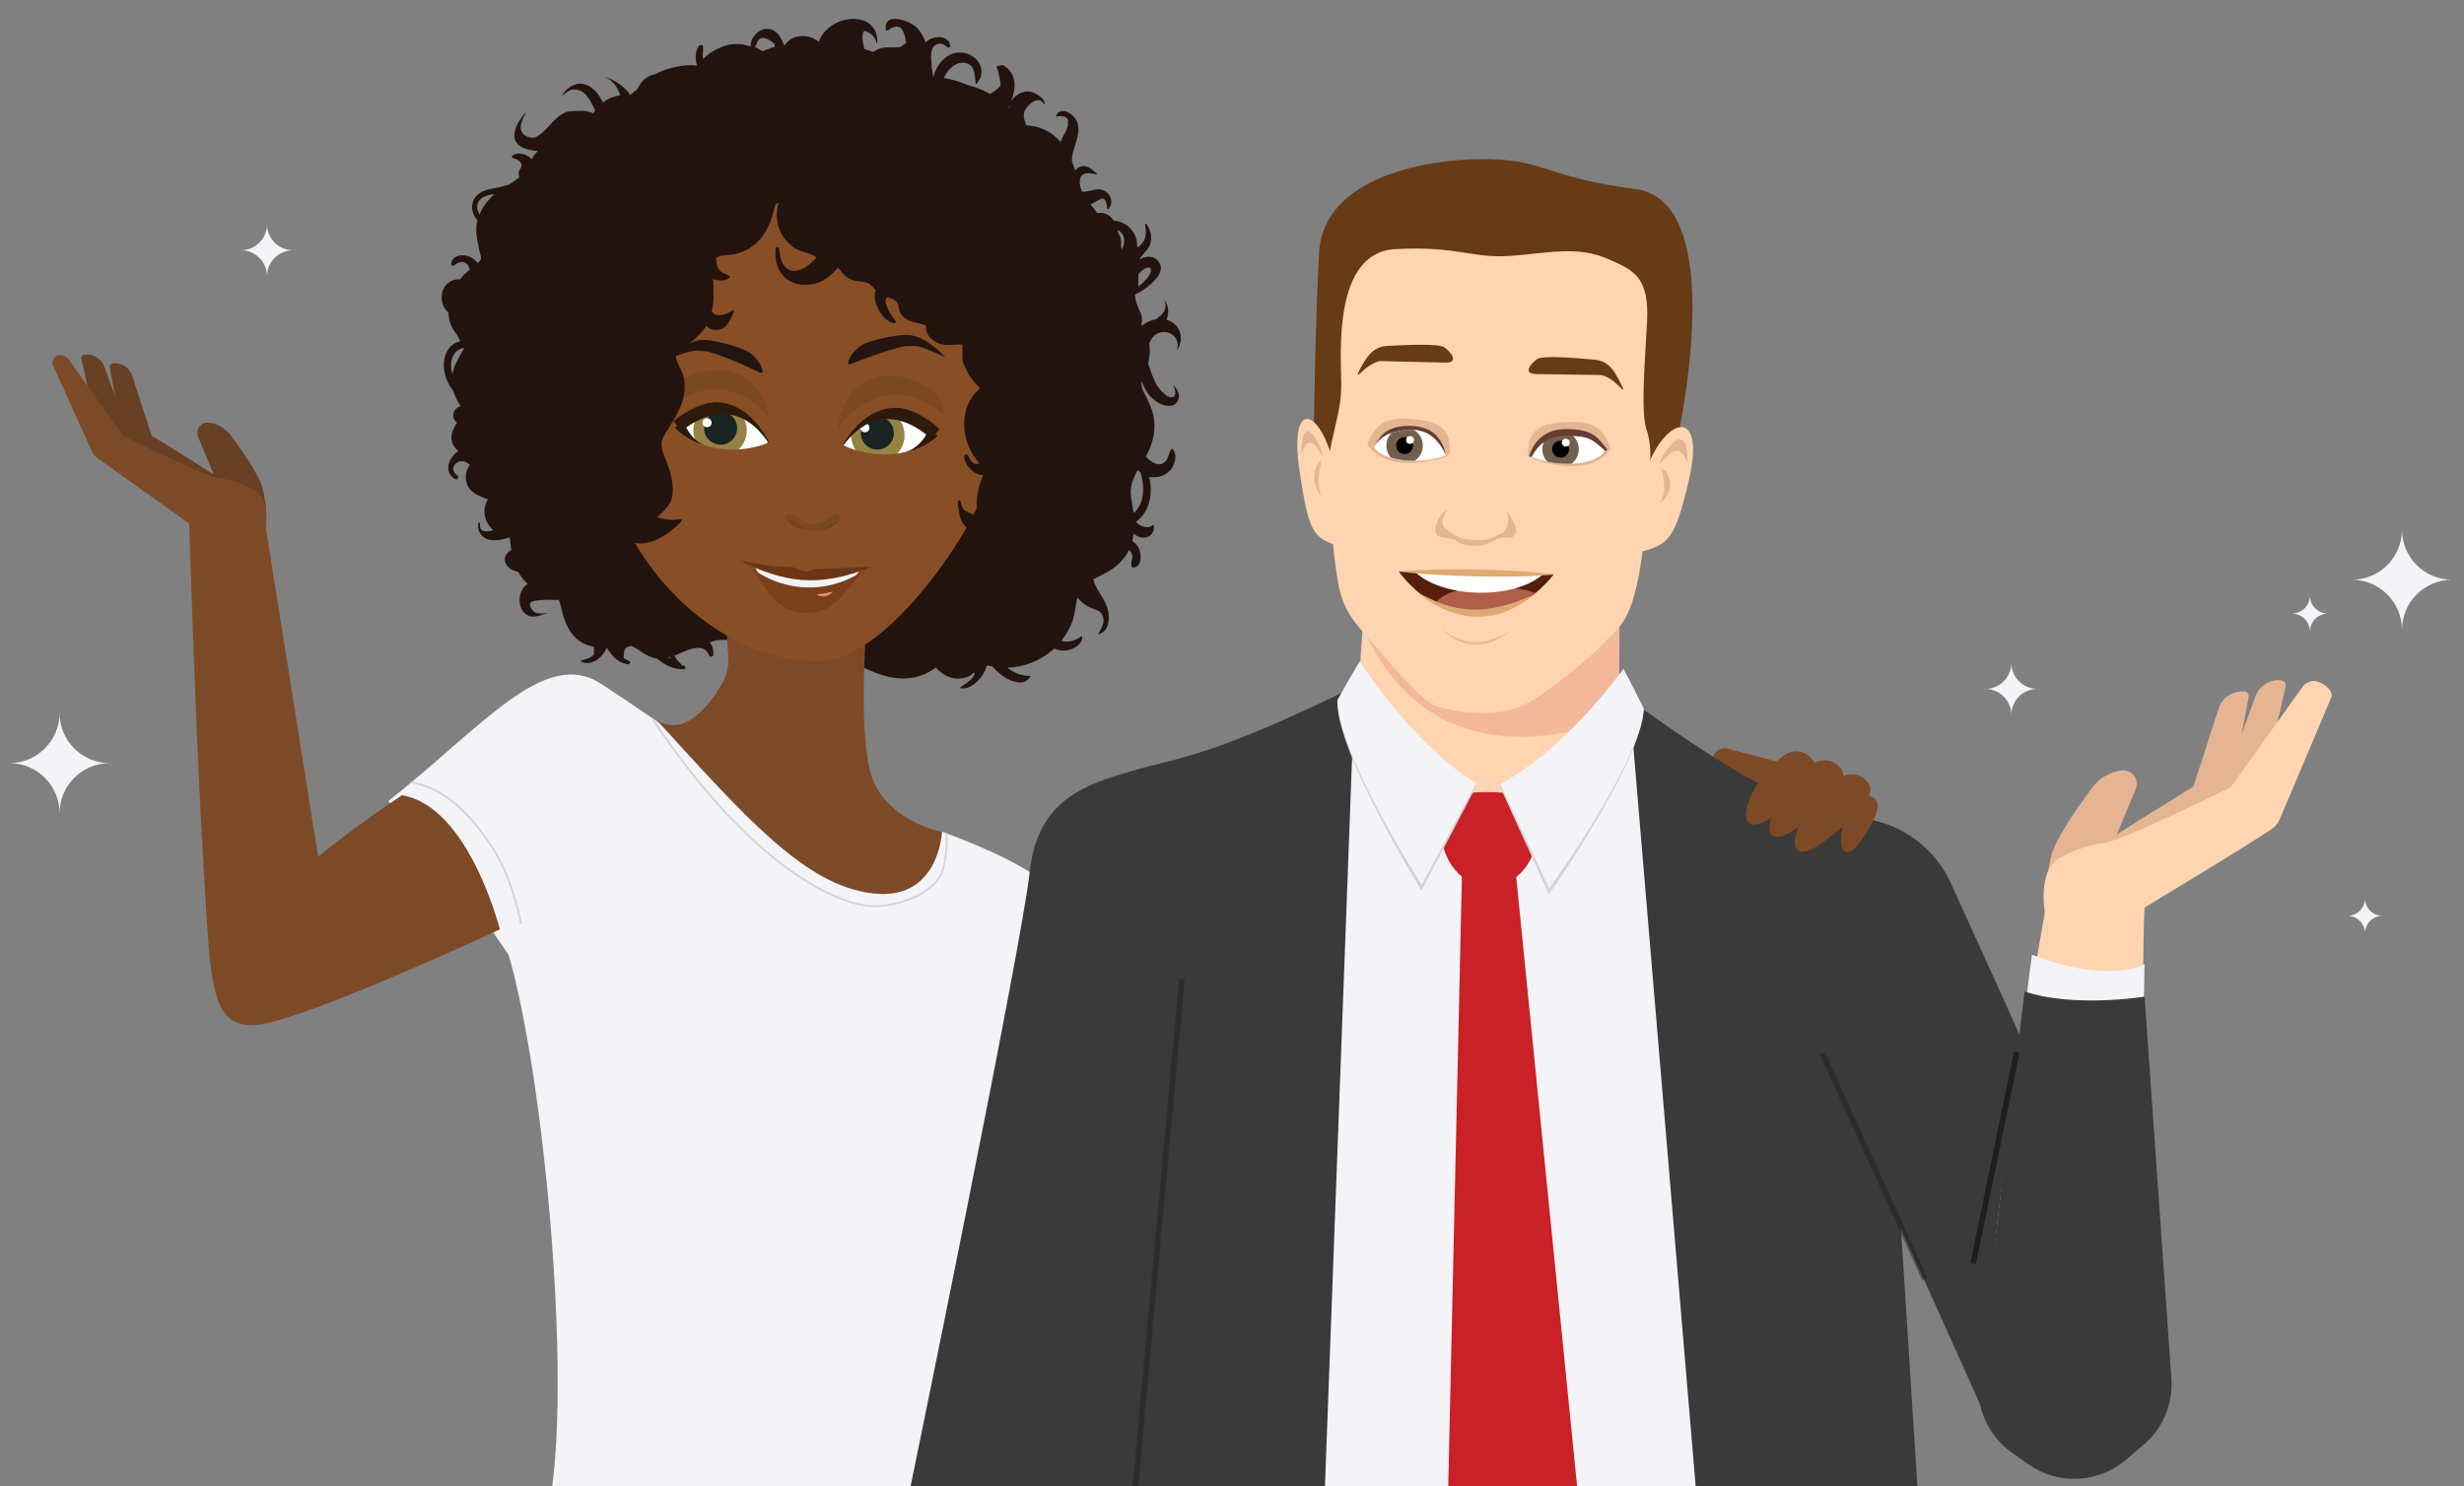 <?xml version="1.0" encoding="UTF-8"?>
<svg xmlns="http://www.w3.org/2000/svg" version="1.1" xmlns:xlink="http://www.w3.org/1999/xlink" viewBox="0 0 1311.3 791.2">
  <rect x="0" y="0" width="1311.3" height="791.2" fill="#808080" stroke="none"/>
  <defs>
    <style>
      .cls-1 {
        fill: #684024;
      }

      .cls-2 {
        fill: #571e0c;
      }

      .cls-3 {
        stroke: #2d1a0d;
      }

      .cls-3, .cls-4, .cls-5, .cls-6, .cls-7, .cls-8, .cls-9 {
        fill: none;
      }

      .cls-3, .cls-4, .cls-5, .cls-7, .cls-8, .cls-9 {
        stroke-miterlimit: 10;
      }

      .cls-3, .cls-7 {
        stroke-width: 6.8px;
      }

      .cls-10 {
        fill: #e8bd93;
      }

      .cls-11 {
        fill: #735f4d;
      }

      .cls-12 {
        fill: #fff;
      }

      .cls-13 {
        fill: #968244;
      }

      .cls-4 {
        opacity: .5;
      }

      .cls-4, .cls-9 {
        stroke: #1e1e1e;
        stroke-width: 3px;
      }

      .cls-5 {
        stroke: #d3d3d3;
      }

      .cls-14 {
        fill: #f3f3f3;
      }

      .cls-15 {
        fill: #23130f;
      }

      .cls-16 {
        fill: #f58c75;
      }

      .cls-17 {
        fill: #e5b593;
      }

      .cls-18 {
        fill: #fed5b0;
      }

      .cls-19 {
        fill: #7d4a28;
      }

      .cls-20 {
        fill: #e5b17f;
      }

      .cls-21 {
        clip-path: url(#clippath-1);
      }

      .cls-22 {
        fill: #d3d3d3;
      }

      .cls-23 {
        fill: #884f26;
      }

      .cls-24 {
        fill: #79401b;
      }

      .cls-7, .cls-8 {
        stroke: #884f26;
      }

      .cls-25 {
        fill: #cc4544;
        opacity: .2;
      }

      .cls-26 {
        fill: #7b491e;
      }

      .cls-27 {
        fill: #3a3a3a;
      }

      .cls-8 {
        stroke-width: 10.2px;
      }

      .cls-28 {
        fill: #ae5e49;
      }

      .cls-29 {
        fill: #643e34;
      }

      .cls-30 {
        fill: #e0a971;
      }

      .cls-31 {
        fill: #f3f3f8;
      }

      .cls-32 {
        clip-path: url(#clippath-2);
      }

      .cls-33 {
        fill: #c92127;
      }

      .cls-34 {
        fill: #231410;
      }

      .cls-35 {
        fill: #192423;
      }

      .cls-36 {
        fill: #603b1d;
        opacity: .4;
      }

      .cls-37 {
        fill: #673b16;
      }

      .cls-38 {
        clip-path: url(#clippath);
      }

      .cls-39 {
        fill: #6a3615;
      }
    </style>
    <clipPath id="clippath">
      <path class="cls-6" d="M744.3,304.2l82.5,1.6s-16.3,22.5-41.3,22.1c-25.1-.5-41.1-23.7-41.1-23.7Z"/>
    </clipPath>
    <clipPath id="clippath-1">
      <path class="cls-6" d="M731.5,237.8c3.1,6.5,21.3,10.5,38.3,4.6-3.4-7.6-9-13.8-18.4-13.6-9.2.2-15.7,2.4-19.9,9Z"/>
    </clipPath>
    <clipPath id="clippath-2">
      <path class="cls-6" d="M853.8,240.2c-3.4,6.3-21.7,9.7-38.5,3.1,3.7-7.4,9.5-13.4,18.9-12.9s15.6,3,19.6,9.8Z"/>
    </clipPath>
  </defs>
  <!-- Generator: Adobe Illustrator 28.7.1, SVG Export Plug-In . SVG Version: 1.2.0 Build 142)  -->
  <g>
    <g id="Layer_11">
      <path class="cls-15" d="M624.1,238.4c-1.8,1.4-1.8,3.4-2.7,5.4-2.6,5.2-7.3,3.5-10.6.2-.4-.3-.7-.7-1-1.1.8-1.5,1.6-2.9,2.2-4.5,2.3-5.6,3.1-11.9,1.7-17.8-.6-2.6-1.7-5.1-2.8-7.5-1.1-2.5-3.3-5.4-3.4-8.3,0-.6,0-1.3.2-2,.2.8.5,1.5.8,2.3,1.9,4.4,5,8.1,9.4,10,3,1.3,7.1,1.8,8.9-1.7,1.7-3.4-.5-6.6-2.8-8.9,0,0-.1,0,0,0,1.4,1.9,3.1,8.1-1.7,6.8-.9-.2-1.8-1-2.5-1.6-1.9-1.6-3.7-3.6-4.8-5.9-1.6-3.1-2.9-6.8-4-10.3.1-.4.2-.8.3-1.2.7-3.3.8-6.5.3-9.5.5-1.2,1-2.2,1.7-3.1,5.1-6.4,15.6-1.8,13.1,6.6,0,0,0,.1.1,0,2.5-3.8,2.7-8.6,0-12.3-1.5-2-3.5-3.2-5.7-3.8,1.5-3.5,1.1-7.4-1.1-10.7,0,0,0,0,0,0,1.9,5.4-1.1,8.1-4.7,10.5-.8.1-1.6.3-2.3.6-1.8.6-3.4,1.5-4.8,2.7-.2-.2-.3-.4-.5-.7,0,0,0,0,0-.1,1.4-4.4-1.4-7.3-2.6-11.3-.5-1.5-.7-3-.8-4.4,2.8-1.2,5.4-3.1,7.4-4.7,3.5-2.9,8.9-8.3,5.1-13-2.7-3.3-6.8-2.9-10.1-1,0-.1.1-.2.1-.3,1.4-2.5,4-4.2,5.2-6.8,1.8-3.8.9-8.5-1.6-11.8-.3-.3-.7,0-.7.4.8,4.7.7,8.5-3.4,11.7-.3.2-.5.4-.8.6.1-2.8-.4-5.5-1.9-8-2.5-4.2-6.5-6.2-10.7-6.5-1.3-2.1-3.3-3.7-6.2-4.1-.8-.1-1.6,0-2.4.1-1.2-1.5-2.4-3-3.6-4.5.9-.5,1.8-1.1,2.8-1.6.6-.4,1.2-.7,1.9-1,2.2-1.6,3.6-.2,4.1,4.2-.3.5.4,1.1.8.7,2.8-3.4,1.2-8.2-2.8-9.9-3.5-1.5-6.5.6-10,.7-.4,0-.8,0-1.3,0-.3-.7-.7-1.5-.9-2.3,0-.3-.1-.6-.2-.9-.2-1.4-.4-3.7.5-4.9,1.6-2.4,5.6-1.8,7.9-1.1.5.1.7-.4.3-.7-2.3-1.8-4.7-4.3-7.9-3.6-1.4.3-2.6,1.2-3.4,2.3-.5-1.6-1.1-3.2-1.7-4.7-.6-7.2,6.2-15,2.1-22.4-1.9-3.5-8.1-7.2-10.5-2.3-.2.5.4,1,.7.5,4.3-.4,6.1.8,5.5,3.7.2,1,0,1.9-.5,2.8-.4,1.2-1.1,2.4-1.7,3.5-.6,1.2-1.2,2.4-1.7,3.7-2.4-2.9-5.5-5.3-9.5-7-2.8-1.2-5.7-1.7-8.7-1.9-.9-2.2-1.7-4.6-1.2-6.7.8-3.4,7.5-9.9,10.4-4.9.2.3.7.1.6-.2-.6-2.7-3.6-4.5-6-5.6-4.1-1.8-8.8.4-11.3,3.8-.2.3-.5.7-.7,1.1,2.8-7.1,3.3-14.6-3.6-19.2-.8-.5-1.7-.4-2.4,0-.3,0-.5,0-.8,0-.4,0-.9.4-.8.9.1.4.3.8.6,1.2,0,0,0,.2,0,.3.7,2.8,1.3,5.4,1.5,8-1.1,1.9-3.3,3.1-5.3,4.4,0,0-.2.1-.2.2-3.8-2.1-7.8-3.7-12-4.7-4.1-1.8-8.1-3-12.7-3.8.9-2,2-3.9,3.8-5.4,2.5-2.3,6-3.7,9.3-2,3.7,1.8,3.3,6.7,3.8,10.3,0,.2.4.3.5.2,8.2-9.7-4.5-20.7-14.6-15.2-4.6,2.5-7.2,7-8.5,11.9,0,0,0,0,0,0-.2-1.9-.5-3.9-.8-5.9,0-.3,0-.6,0-.9-.1-2.1-.5-4.1-.2-6.2.3-2.1.9-4,3.1-4.8,2.4-.9,3.8.3,5.6,1.7.5.4,1.4,0,1.4-.7-.5-5.8-8.6-5.7-12.1-2.8-.3.3-.6.6-.9.9-1.1-2.7-2.4-5.2-4.3-7.4-3.4-4-18.2-9.4-17,.4,0,.7.9.7,1.4.4,6.5-4.8,8.6.5,9.4,6.9-.4.2-.8.5-1.1.8-.6.5-1.3.9-1.9,1.3-2.7.4-6.2.1-8.2.3-2.5.2-4.7,1.1-6.3,2.4-1.4-.5-3-1.2-4.6-1.5,0-.2-.1-.4-.2-.6-.4-1.5-1.9-8,.2-9.2,3.1,1,5.7,3.2,6.4,6.5,0,.2.4.2.4,0,.5-11.3-9.8-14.9-19.2-11.8-4.8,1.6-9.5,5.3-11.5,10-.2.4-.3.8-.4,1.2-.9-.7-1.7-1.3-2.8-1.8-3.3-1.6-7-1.7-10.4-.5-2,.7-4,2.4-5.2,4.4-1-2.6-2.1-5.2-4.2-7.1-5.8-5.2-13.8.8-13.8,7.5-3.8-1.4-7.8-1.9-12.1-.8-5.1,1.3-9.6,3.9-13.1,7.3-.4-1.6-.2-3.4,0-5.2,0-.6.3-1.9-.6-2.1,0,0-.1,0-.2,0-.6-.1-1.1,0-1.5.5-2,2.9-2,6.9-.9,10.4,0,0,0,0,0,0-7.2-.9-16.2,1.5-20.7,3.8-.4.2-.7.4-1.1.6-4.8.9-8.1,3.8-10,8.2-1.3.9-2.5,1.9-3.7,3.1,0,0,0,0,0,0-.3-.5-.7-.9-1-1.4-3.2-3.8-8.3-7.2-13.1-8.4,0,0,0,0,0,0,5.1,2,7.2,5.6,8.7,9.9-3.3.5-6.5,1.7-9.3,3.9-1.4-3.3-3.6-6.3-6.6-8.3-5.8-3.9-12.2-.7-15.3,4.9,0,0,0,.1,0,0,3.1-2.6,5.7-4.8,10-2.9,2.7,1.2,4.6,4.1,5.9,6.6.7,1.3,1.3,2.6,1.9,3.9-.3.5-.7,1-1,1.5-2.4-1-4.9-1.6-7.3-1.2-2.2-.2-4.5,0-6.6.4-.7.1-1.3.4-1.8.8-6,2.9-9.4,10.5-15.6,13-1.3,0-2.7,0-3.9-.6-5.3-2.1-3.4-8.4-.7-12.2.1-.2-.1-.4-.3-.2-5.4,5.8-9.9,15.7.5,19,2,.6,4.1.9,6.2,1.1-1.3,1.3-2.4,2.8-3.3,4.3-.6-.6-1.2-1.2-1.9-1.6-2.2-1.4-6.4-2.1-8.4-.1-.4.4-.2.9.3,1.1,1.8.7,3.2.9,4.3,2.6.8,1.4.4,2.1-.4,3.2-1,1.3-1,3-.4,4.4-.2.2-.5.4-.7.6-1.6,1.3-3.3,2.4-4.9,3.4-2.6.8-5.1,1.5-7.8,1.9-3.6.6-7.5,1.6-9.9,4.6-2.1,2.6-2.4,6.1-1.1,9.2.6,1.4,1.3,2.4,2.1,3.3,0,.2-.1.5-.2.7-1.2,5.5.3,10.8,1.4,16.2.3,1.1.8,2.5.7,3.7,0-.4-.7,1-.5.8-.3.4-.8.9-1.3,1.3-.8-1-1.8-1.9-2.9-2.6-3.5-2.4-10.7-2.3-11.2,3.2,0,.8,1,1.2,1.5.7,3.3-2.8,7.2-2.6,8.4,2.1,0,0,0,0,0,0-.3.3-.6.5-.9.8-1.6,1.4-3.1,2.9-4.3,4.5-2.6-.2-5.3.7-7.2,2.8-3.9,4.1-3.2,11.5,1.1,14.9-.1,4.1,1.7,8.5,4.5,11.8.6,1.2,1.2,2.3,1.8,3.5-1.2.2-2.4.7-3.4,1.3-3.6,2.2-5.2,6.5-5.4,10.6-.2,4.5,1.6,10.4,5,14.5.9,2.9,2.3,5.4,3.9,8.1-1.3.3-2.2,1.1-3.1,2.3-1,1.3-1.1,3.6-.2,4.9.4.7.9,1.2,1.4,1.6-.3.4-.6.8-.8,1.3-1.6,2.7-2.6,5.3-1.9,8.5.4,2.1,1.8,4,3.5,5.3,0,0,0,0-.1,0-5.1,3.4-8.1,11.2-1.7,14.9,1.3.7,2.4-1.1,1.2-1.9-5.6-3.9.8-10.1,5.4-6.6.4.3.9.6,1.3.9-1.9,2.6-2.8,5.8-1.8,9.6,1,4.1,4.8,6.2,8.4,7.7,1,.4,2,.8,3.1,1.2,0,0,0,0,0,0-2.7,3.3-2.4,8.6-.6,12.1.8,1.6,2,3,3.4,4.2-4.2,1.2-7.7,1.1-7.1-3.6,0-.5-.8-.6-.9-.1-.9,4.7,2.3,8.5,7,9,3.3.4,6.6-.6,9.7-1.4.2,2.3.5,4.5.8,6.7-2.8,1.8-4.8,4.4-2.4,8,1.2,1.9,3.6,3.1,6.1,3.7.3.5.6,1,.9,1.5,1.2,1.8,2.6,3.4,4.1,4.8-1.4,1-2.5,2.3-3.3,3.9-1.6,3.5-1.4,8.8,1.6,11.6,3.7,3.5,8,1.4,12.1,0,0,0,0-.1,0-.1-1.9.4-4,.5-5.9,0-1.6-.5-4-3.4-3-5.2.8-1.6,6-1.6,7.5-1.7,2.5-.2,5,.2,7.5,0,1,1.6,1.7,6,2.3,8,1.2,3.9,2.7,7.7,5.5,10.9,3.1,3.6,6.8,5.3,10.8,6,0,.3.2.6.2,1,0,1.1,0,2.2,0,3.3-1.7,1.5-3.9,2.6-6.6,2.9-.5,0-.4.8,0,.9,5.4,2.5,11.4-2.6,13.4-7.4,0,0,0-.2.1-.3,0,.3.2.6.3.9.3.5.7.9,1.1,1.3,2.2,3.6,5.8,6.4,10,6.8.9,0,1.4-1.3.5-1.7-1-.5-2-1-3-1.6.2-2.2-.1-4,1.4-5.6.8-.3,1.7-.6,2.5-.9,1.3.4,2.6,1.2,4.2,2.3,3,2.1,6.3,4,9.9,4.6,3.9,3.4,8.7,5.6,13.9,5.6,1.3,0,1.3-1.8,0-2-.3,0-.7-.1-1-.2-.5-.9-1.3-1.5-2-2.3-.7-.9-1.3-1.8-1.8-2.8,3.3-1.4,7-3.2,10.2-3.9.6,0,1.2,0,1.8-.2,2.8-.2,5.1.8,6.5,4.1.4,1.1,2,.5,2.1-.5.2-2.8-.5-4.9-1.9-6.5,1.2-.5,2.5-.9,3.8-1.2,2.4-.2,4.9-.3,7.3-.2.8.3,1.6.7,2.2,1.3,1.6,1.5,2,4.2,3.5,5.9,2.1,2.3,4.7,4.2,7.5,5.6,11.4,6.2,22.8,3.7,34.1-1.1,3.4-1.4,10-4.7,12.8-3.8,2.1.7,4.8,3.8,7.1,5,3.2,1.8,6.6,3.3,10,4.6,11.2,4.4,22.2,4.5,32-2.7,2.2,2.4,5,4.4,8.1,5.3,3,.9,6.9.6,9.7-.8.9-.5,1.7-1.1,2.4-1.8.2,0,.4,0,.6.1-.2.7-.5,1.4-.9,2.1-1.7,2.6-4.8,3.9-7.2,5.9,0,0,0,0,0,0,4.7,1.2,8.9-2.5,11.6-6,1.4-1.9,2.3-3.8,2.9-6,1,.2,2.1.4,3.1.6,1.1,1.4,2.5,2.7,4,4,4.2,3.4,12.8,7.6,16.2,1,0,0,0,0,0,0-4.9.1-9-1.7-12.4-4.4,8.7-.3,17-3.4,24-9.3.3-.3.7-.6,1-.9,1.2.6,2.6,1,4.1,1.1,4.2.4,10.5-2.3,10.8-7.1,0-.3-.4-.6-.7-.4-3.4,2.3-6.4,3.4-10.5,2.3,2.1-2.6,3.8-5.5,5.2-8.5,2.1-4.7,2.2-9.7,3.4-14.6,1.9,2.5,4.4,4.4,7.5,5.7,2.8,1.2,5.1,1.4,6.1,4.6,1.1,3.5-1,6.2-2.5,9,0,.1,0,.3.2.3,6.8-1.9,6.1-11.5,3.7-16.4-2.1-4.4-5.3-8-6.6-12.8,4.8-2.4,9.6-4.6,13.6-8.3,2.4-2.3,4.2-4.7,5.4-7.3.8.6,1.4,1.4,1.7,2.5.3,1.2,0,2.3-.3,3.5-.3,1.2,0,1.7.1,2.9,0,.2.3.4.5.4,4.3.1,4.8-5.6,3.8-8.8-.6-2.2-2.1-4.1-4-5.3.3-1.3.5-2.6.6-4,0,0,0,0,0,0,2.2,1.9,5.4,3,8.2,1.5,1.9-1.1,3-3.4,2.7-5.6,0-.4-.6-.5-.9-.3-1.9,2.1-6.4.6-8-1.2-.2-.2-.4-.5-.6-.7,5.3-3.7,8-10.6,7.8-17.2,0-2.2-.3-4.4-.8-6.6,4.1.7,8.5-.5,11.3-3.7,2.4-2.8,4-8.5,1-11.3,0,0,0,0-.1,0ZM607.8,144c1.3-1.1,4.7-2.9,4.7-.2,0,3-4.2,6.8-6.3,8.4-.1.1-.3.2-.4.3,0-1.1,0-2.2,0-3,0-1.1,0-2.3,0-3.4.6-.8,1.2-1.5,2-2.2ZM245.7,187.8c-2.2,3.6-4.3,7.3-4.9,11.5-.2-.6-.4-1.3-.5-2-.7-3.5-.1-7.5,2.4-10.1,1.3-1.3,2.8-1.6,4.3-2.1,0,0,0,.1,0,.1-.3.6-1,1.9-1.3,2.5ZM259.4,107.1c-1.7,2.2-3.2,4.5-4.2,7.1-.5-.9-.9-1.8-1.1-2.6-1.1-5.9,4.4-7.8,9.1-8.3-1.3,1.1-2.6,2.4-3.8,3.9ZM355.7,349.8c.2,0,.3-.1.5-.2.3.5.6.9,1,1.3-.5-.3-1-.7-1.5-1.1ZM411.4,25.2c-1.7.6-3.3,1.2-5,1.8,0,0,0,0,0,0-.2,0-.5.1-.7.2-1.3-.8-2.6-1.6-3.9-2.2.3-.4.5-.8.7-1.2,1.2-4.7,4.4-4.8,9.7-.5.1.5.1,1.1,0,1.7-.3,0-.6.1-.8.2ZM537.1,57.5c-.1-.1-.2-.2-.3-.3.3-.6.6-1.1.8-1.7-.2.7-.4,1.4-.5,2.1ZM597.1,132.8c-.2-.6-.4-1.1-.6-1.8.5-2.3,0-4.8-1.3-6.7-.1-.6-.3-1.3-.5-1.9,3.9,1.9,4.5,6,2.4,10.4ZM604.4,272.4c-.4.1-.8.3-1.2.4-.3-2.5-.7-5-1.2-7.6-1-5.6.9-10.3,3.4-14.9.5.4,1.1.8,1.6,1.2,0,0,0,.1,0,.2,2.3,7.4,2,15.4-2.8,20.7Z"/>
      <path class="cls-19" d="M945.7,405.4l-26.2-6.9c-2.8-.7-5.7.5-7.2,2.9h0c-1.9,3.2-.7,7.4,2.7,9.1l43.2,21.3"/>
      <path class="cls-31" d="M206.7,426.4c50.6-40.2,83.3-81.8,113.1-62.5,29.8,19.3,138.4,95.2,138.4,95.2l43.1-16.4s55,19.3,59.5,34.2c4.5,14.9,13.4,116,13.4,116l-23.8,1.5s-22.3,41.7-23.8,69.9c-1.5,28.3-1.5,132.6-1.5,132.6,0,0-22.9,1.4-232.1,0,11.9-71.4-6.1-250.2-26.9-302.3"/>
      <path class="cls-19" d="M383.7,297l3.9,51.9c.4,5.4-.8,10.8-3.6,15.5-6.5,10.9-19.7,28.4-34.5,18.9,47.6,52.1,78.8,87.8,114.6,92.2,35.7,4.5,37.2-32.7,37.2-32.7,0,0-32.7-6-38.7-34.2-6-28.3-1-81.8-1-81.8"/>
      <path class="cls-23" d="M521.6,266.3c-7.3,19.8-50.6,85.9-86.2,85.7-45.4-.3-89.5-35.8-108.9-86.5-14.1-36.8-5.8-168.7,98.9-165.4s110.5,127.5,96.2,166.2Z"/>
      <path class="cls-26" d="M497,228.7c8.8-7.5,7.1-21.6-14.7-27.6s-38.5,11.1-36.3,34.7"/>
      <path class="cls-26" d="M358.5,224.4c-8.3-8-5.7-22,16.4-26.7s37.8,13.5,34.1,36.9"/>
      <path class="cls-12" d="M409.1,235c-13.6-26.3-35.5-18-48.5-8.7,0,0,23.9,32.3,48.5,8.7Z"/>
      <path class="cls-12" d="M448.9,236.9c15.2-25.4,36.5-15.8,49-5.6,0,0-25.9,30.8-49,5.6Z"/>
      <g>
        <circle class="cls-13" cx="467.2" cy="231.7" r="14.2"/>
        <circle class="cls-35" cx="466.9" cy="230.5" r="8.8"/>
        <circle class="cls-12" cx="460.3" cy="227.7" r="2.4"/>
      </g>
      <g>
        <circle class="cls-13" cx="383.2" cy="229.1" r="14.2"/>
        <circle class="cls-35" cx="383.5" cy="227.9" r="8.8"/>
        <circle class="cls-12" cx="376.3" cy="225" r="2.4"/>
      </g>
      <g>
        <path class="cls-3" d="M360.5,226.8c16.5-13.1,36.4-15.1,51.2,6.9"/>
        <path class="cls-3" d="M360.9,226.6c4.5,9.2,9.2,14.6,25.9,17.2"/>
        <path class="cls-7" d="M355.8,221.6c18.2-16.6,42.1-15.5,56.5,12.3"/>
        <path class="cls-8" d="M354.4,229.8c9.4,12.1,33.9,19.8,56.9,10.4"/>
      </g>
      <g>
        <path class="cls-3" d="M497.8,231c-15.6-14.1-35.4-17.3-51.5,3.7"/>
        <path class="cls-3" d="M497.3,230.8c-5.1,8.9-10.1,14-26.9,15.6"/>
        <path class="cls-7" d="M502.8,226.1c-17.2-17.7-41.1-18-57.2,8.8"/>
        <path class="cls-8" d="M503.6,234.5c-10.2,11.5-35,17.6-57.4,6.9"/>
        <path class="cls-20" d="M476.4,206.2"/>
      </g>
      <path class="cls-34" d="M354.5,191.4c9.1-8.4,15.7-10.6,20.4-10.5s19.5,3.5,24.6,7.2c5,3.7,8.9,12.2,4.4,10-4.5-2.3-24.5-11.2-29.1-11.2s-3.6-2-20.3,4.6Z"/>
      <path class="cls-34" d="M503.1,190.1c-8.6-8.9-15-11.5-19.8-11.8s-19.7,2.3-25,5.6c-5.3,3.3-9.6,11.7-5,9.7,4.6-2,25.2-9.6,29.7-9.4s3.7-1.7,19.9,5.9Z"/>
      <g>
        <path class="cls-26" d="M432.7,282.3c-12.3-.4-17.9-7.4-14-8.6s7.6,5,13.8,5.2,12.8-7.9,14.3-4.7c1.6,3.2-4.2,8.4-14.1,8.1Z"/>
        <path class="cls-36" d="M427.8,281.4c-9.2-7-9.2-4.8-6.3-2.1,2.9,2.7,6.3,2.1,6.3,2.1Z"/>
        <path class="cls-36" d="M438.4,281.7c5.6-4.1,8.4-4.6,6.4-2.6s-6.4,2.6-6.4,2.6Z"/>
      </g>
      <path class="cls-15" d="M586.9,207c-4-13.9-9-27.6-13.6-41.3-4.3-13.1-8.4-25.8-17.6-36.4-4.1-4.8-8.7-9-12.8-13.6-4.7-5.3-8.7-11.2-13.6-16.3-9-9.1-20.1-16-32.2-20.2-4.3-1.5-9.1-2.8-14.1-3.7.1-.5.2-1,.3-1.5-2.9-.2-5.8-.2-8.8-.2-11.8,0-23.5.5-35.2,1.7-11.9,1.2-24.4,2.4-36,5.4-7.1,1.9-13.8,4.6-20.7,7-3.8,2-7.5,4.3-11.1,6.8-14.2,10-26.2,22.7-35.6,37.3-10.2,15.9-17.2,33.8-21.4,52.1-3.2,13.9-5.5,28.5-5.5,42.9,0,1.4,0,2.8,0,4.1,0,1,.1,2.1.3,3.1,0,.9.1,1.7.2,2.6.3,3.3.7,6.6,1.2,9.9-.9,3.6-.2,7.4,2.2,10.2.6,2.4,1.4,4.7,2.3,7,1.6,4.3,3.6,8.5,6.1,12.4,3,4.6,7.7,7.2,12.5,9.7,4.4,2.2,11.8-.6,11.5-5.9.8-.7,1.6-1.5,2.3-2.4,3-3.6,8.4-7.4,9.8-11.9,1.5-5,.2-11.4-1.3-16.2-1.3-4.3-4.2-9.1-4-13.7.1-2.6,2.2-5.6,3.7-8,2.5-4,5-7.9,6.7-12.3,1.7-4.5,2.3-9.4,1.5-14.2-.7-4-4.5-8.8-4.5-12.8.1-.2.3-.4.8-.6,1.5-.8,2.9-2.5,4.3-3.5,3.7-2.8,7.1-5.4,9.9-9.1.5-.6.9-1.2,1.2-1.9,1.9,1.6,4.2,2.5,6.8,2,4.9-.9,5.9-5.4,8-9.2.4-.7-.5-1.4-1.1-.9-2.2,1.8-7.5,3.7-10,1.2-.2-.2-.4-.5-.6-.7,1.3-5.5.9-11.3.7-17.3,3.4.9,7.3,1.3,9.1-1.4,0,0,0,0,0-.1-3.1-1.8-6.1-1.9-7.1-6-.3-1.3-.4-2.6-.4-3.9,2.5-1.6,8-1.4,10.7-2.1,10.4-2.8,16.1-10.2,19.2-20.1.6-1.8.9-5.1,2.1-6.6,0,0,.2,0,.3-.1.3-.1.6-.2,1-.2-.1.3-.2.7-.3,1-2.4,9.5,1.5,18.6,9.8,23.6,2,1.2,9.4,2.4,10.5,4.6-2.7,2.7-6.2,6-10,6.7-7.3,1.3-9.3-5.8-9.7-11.4,0-1.3-1.9-1.4-2,0-1.1,12.8,7.7,21.4,20.6,18.5,5.1-1.2,9.2-4.6,12.6-8.6.3.3.7.6,1,.9,1.7,2.7,4.2,5,7.2,5.8,4.1,1.1,7.1-.1,10.3,3.5.5.6,1.1,1.1,1.6,1.7-.3.8-.5,1.7-.5,2.5-.3,5.7,4.7,14.6,10.9,15.3,0,0,.2,0,.1-.2,0-.2-.1-.3-.2-.5.2,0,.5,0,.7,0,0,0,.1,0,0-.1-3-4.1-5.4-7.3-5.8-11.7.2-.5.6-1,1-1.5,0,0,0,0,0,0,1.6.5,3.4,1,4.5,1.9,1.8,1.5,1.2,4.4,2.5,6.6,2.4,4.1,6.9,4.8,11.1,5.8,3.5.9,1.9,0,2.6,3.1.6,3.1,2.8,5.3,5.5,6.7,4.4,2.2,9.2,1,13.8,1.1-.1,1.6-.1,3.1,0,4.7-.1,1.3-.1,2.5.1,3.7.4,1.8,1.1,3.6,2.1,5.3.3.7.7,1.5,1.1,2.2.4.8,3.5,4.8,6,7.4-1.7,1.6-3.4,3.3-4.6,5.3-3,4.7-4.1,10.3-3.7,15.9.4,5.2,2.1,10.2,4.9,14.6.9,1.4,1.9,2.7,3,4-2.4,1.8-5.2-1.6-5.7-3.8-.3-1.2-2.4-1.1-2.3.2.4,4.6,4.3,9.1,8.9,9.9.4,0,.9.1,1.3.2-.2.4-.4.8-.6,1.2-1.3,3.1-2.1,6.2-2.6,9.5-.5,3.7-.5,7.4,0,11-2.1-.6-3.9-1.5-5.8-2.6-1.5-.8-2.1-1.8-2.6-3.4-.3-1-.2-1.7-1-2.4-.1,0-.3-.1-.4,0-.9.9-.6,2-.4,3.2.2,1.6.6,3.2.8,4.8.6,3.6,3.2,6.6,6.3,8.5.6.4,1.2.6,1.8.7-5.4,18,11.8,38.2,29.8,37.9,5.6,0,9.1-3.5,10.5-7.6,7.2-5.4,10.9-15.1,14.1-23.5,5-13.1,9.1-26.5,12.2-40.2,3.3-14.4,5.8-28.2,1.6-42.7Z"/>
      <path class="cls-14" d="M401.6,301.2l3.3,6.9,13.5,7.5,24.4-1.8,11.3-5.5s4-5.2,3.5-5.2-28.4,2.9-28.4,2.9c0,0-12.9-1.9-13.3-1.9s-8.6-1.9-8.6-1.9l-5.8-1Z"/>
      <g>
        <path class="cls-24" d="M397.7,300.7c8.9,7.2,12.1,25.1,31.1,25.5,17.5.4,21.7-14.3,32.1-23.4-16.5,12.1-42,15-63.2-2.1Z"/>
        <path class="cls-16" d="M434.6,316.4c3.3-.3,8.3-1.3,8.7-1.6-2.1,2.8-6,3.5-8.7,1.6Z"/>
      </g>
      <path class="cls-39" d="M393.2,298.3c23.7,11.4,41.7,15.2,70.9,3.3,0,0-20.1,1-26.6,1.1-6.5,0-4.5,1.5-8.5,1.4s-3.5-2.2-10-2.4-9.4-.2-25.8-3.4Z"/>
      <path class="cls-15" d="M342.4,272.4c8.8,4.3,14.7,4.7,18.3,4.1s1.8,1.2,1,2c-5.6,5.4-16.9,14.3-27.2,9.4"/>
      <path class="cls-5" d="M347.4,383c54.4,81.3,99.7,97.8,114.7,99.2s35.9-7,39.4-18.5,2-20.4,2-20.4"/>
      <path class="cls-5" d="M218.6,416.4c18,2.7,32,17.3,43.4,34.7,11.3,17.3,15.3,40.7,15.3,40.7"/>
      <polyline class="cls-31" points="260.8 493.9 281.2 523.5 275.6 488.2 263.8 493.4"/>
      <path class="cls-19" d="M100.6,276.1s3.5,115.4,7.7,184.4,3,92.2,37.2,83.3c34.2-8.9,120.5-49.1,120.5-49.1,0,0-16.4-65.5-52.1-71.4-26.8,17.9-44.6,32.7-44.6,32.7l-28.6-179.9h-40.2Z"/>
      <path class="cls-1" d="M51.4,226.5l-8.1-35.3c-.3-1.1.5-2.2,1.6-2.4h0c4.6-.7,9,2,10.6,6.3l11.5,31.4s41.2,23.2,42.1,24.6-9,6.6-9,6.6"/>
      <path class="cls-1" d="M65.1,231.3l-6.7-35.6c-.2-1.1.6-2.2,1.7-2.3h0c4.6-.5,8.9,2.3,10.3,6.7l10.3,31.8s40.3,24.7,41.2,26.2-9.2,6.3-9.2,6.3"/>
      <path class="cls-1" d="M116.6,255.1"/>
      <path class="cls-1" d="M107.8,250.5l3,1.7,3.7,2.1-9.1-21.8c-1.6-3.9,1.6-8.1,5.8-7.5h0c4.7.6,9,3.1,11.8,7,5.8,7.8,15.1,21.1,16.7,27.8,2.3,9.8,2.1,13.7,1.5,13.3"/>
      <path class="cls-19" d="M114.9,254.1c-10.5-2.8-49.2-22-49.2-22l-29.1-40.7c-1-1.4-2.5-2.3-4.2-2.4h0c-3.1-.3-5.3,2.9-4.1,5.7l20.7,45.7c.6,1.4,1.6,2.6,2.9,3.5,9.5,6.7,50.9,36.2,52,37.3h37.5s2.7-15.2-6.3-20.5-19.5-6.4-19.5-6.4"/>
      <path class="cls-27" d="M870.3,374.6c61.6,44,73,45.7,91.4,53.9,18.4,8.2,38.9,16,40.1,55.3,1.2,39.4,19,313.2,19,313.2h-201.2l11.4-403.4"/>
      <path class="cls-27" d="M724.6,363.6c-80.4,39.9-98.3,39.7-122,46.7-23.7,7-50.5,14.6-54.6,53.8-4.1,39.2-64.6,332.9-64.6,332.9h277.9l11.6-411.9"/>
      <polyline class="cls-31" points="720.4 380.5 704.9 797 902.9 797 868 382.8"/>
      <path class="cls-18" d="M861.6,406.4s-29.2,23.1-67.2,22.1c-46.6-1.3-74-26.8-74-26.8l10.1-141.9,131.7,25.3-.7,121.3Z"/>
      <path class="cls-25" d="M720,320c36.8,111.6,142.7,60.5,142.7,60.5l-.6-66.8-143.6-5.8,1.6,12.1Z"/>
      <path class="cls-18" d="M883,182.5c1-49.1-17.8-89.3-87.2-90.6-69.4-1.3-89.7,38.1-90.6,87.2l1.9,56.4c1.8,54.6,2.5,58.1,4.2,69.5,1.7,11.5,3.5,19.2,12.9,30,9.4,10.7,30.5,36.4,38.2,40,7.6,3.5,30.6,7.5,46.1,1.4,13.6-5.4,47.2-33.5,55.2-45.3,7.9-11.8,10.8-36.2,12.7-60.7,1.9-24.4,6.7-87.8,6.7-87.8Z"/>
      <polyline class="cls-33" points="778.2 457.5 770.6 797 839.9 797 805 447.8"/>
      <path class="cls-33" d="M818.5,440.8c0,17.2-11.5,31.2-25.8,31.3s-25.9-13.9-26-31.1c0-17.2,9.9-19.3,24.2-19.4,14.3,0,27.4,2,27.5,19.2Z"/>
      <path class="cls-22" d="M723.7,352.1c33.2,51.1,62,66.3,62,66.3l-29.2,55.6s-45-72.1-44.8-101c6.8-12.3,12-21,12-21Z"/>
      <path class="cls-31" d="M723.7,352.1c33.2,49.9,62,64.7,62,64.7l-29.1,54.2s-45.1-70.4-44.8-98.5c6.8-12,11.9-20.4,11.9-20.4Z"/>
      <path class="cls-22" d="M864,356.1c-36,49.1-65.7,62.7-65.7,62.7l26,57.2s49.1-69.5,50.4-98.3c-6.1-12.7-10.8-21.6-10.8-21.6Z"/>
      <path class="cls-31" d="M864,356.1c-36,47.9-65.6,61.1-65.6,61.1l26,55.8s49-67.7,50.4-95.8c-6.1-12.4-10.8-21.1-10.8-21.1Z"/>
      <path class="cls-17" d="M857.2,239.1c-3.3-10.6-9.3-15.4-23.4-14.5-14.1.8-21.2,3.9-20.6,18,1.7,2.3,32,13.1,44-3.5Z"/>
      <path class="cls-12" d="M853.8,240.2c-3.4,6.3-21.7,9.7-38.5,3.1,3.7-7.4,9.5-13.4,18.9-12.9s15.6,3,19.6,9.8Z"/>
      <path class="cls-17" d="M727.7,236.6c3.7-10.5,9.9-15,23.9-13.6,14,1.4,21,4.7,19.9,18.8-1.8,2.2-32.5,11.8-43.9-5.2Z"/>
      <path class="cls-29" d="M769.5,242.4c-2.1-3.3-4-6.8-7.2-9-3-2.1-6.6-3-10.4-3.1-3.7,0-7.7,0-11.2,1-3.8,1.1-6.4,4.1-9.5,6.5,1.5-2.7,3.2-5.3,5.6-7.4,5.5-4.3,15.1-4.6,21.5-2.4,6.3,2,10.2,8.2,11.1,14.4h0Z"/>
      <path class="cls-12" d="M731.2,237.8c3.1,6.5,21.3,10.5,38.3,4.6-3.4-7.6-9-13.8-18.4-13.6-9.2.2-15.7,2.4-19.9,9Z"/>
      <path class="cls-2" d="M744.3,304.2l82.5,1.6s-16.3,22.5-41.3,22.1c-25.1-.5-41.1-23.7-41.1-23.7Z"/>
      <path class="cls-10" d="M767.2,334.9c12.8,9.1,23,8.8,36.4,1,0,0,0,0,0,0-11.7,9.9-25.5,10-36.4-1.1h0Z"/>
      <path class="cls-37" d="M863.2,207.2c.3.3.7,0,.6-.4-4.1-8.6-6.9-14.6-15.5-15.4-9.3-.8-27.1-2.4-30.2-.3-3.1,2.2-8.3,7.8-.6,8,7.7.1,29.9.4,34,.5s9.3,4.9,11.7,7.5Z"/>
      <path class="cls-37" d="M723.1,199.2c-.3.3-.7,0-.5-.4,4.4-8.5,7.5-14.3,16.1-14.7,9.3-.5,27.2-1.4,30.2.9s8,8.1.3,8c-7.7-.1-29.9-.7-34-.8s-9.5,4.6-12,7.1Z"/>
      <path class="cls-17" d="M770.4,271c-6.5,3.7-8.1,13.2-4.9,14.4,3.2,1.2,7.6,1,10,2.8,4.6,3.4,14.5,3,19.7-.4,4.8-3.2,8.9,0,10.9-3s-.6-8.8-4.8-13.1"/>
      <path class="cls-18" d="M774.9,265.1c-5.3,6.4-10.6,13.5-4.6,17.1s5.8,5.1,15.2,5.3c9.4.2,10.6-2.8,13.2-3.5,4.2-1.2,6-9.1,0-18.2"/>
      <path class="cls-37" d="M706.2,249.9c2.3-19.6,7.8-30.1,7.6-45.9-.2-15.8-4.4-69.6,28.7-71.4,33.1-1.8,41.1,5.1,61.3,3.6s35.7-5.5,52.1,1.7c13.6,6,22,9.3,20.6,34.2-1.4,24.9-3.3,47.9-.1,57.1,3.2,9.2,1.5,22.6,1.5,22.6h4.8c0,0,1.8-21,11-22.7,2.7-14.8,23.7-122.4-23.4-128.5-47.7-6.2-47.2-15.3-78.3-15.9-31.2-.6-87.7,9-90,49.7-2.2,40.7-2.8,96.3-2.8,96.3,0,0,.2,5.6,1.4,14.8"/>
      <g>
        <path class="cls-18" d="M874.7,254.6c8.9-31.8,34-41.1,24,1.4-7.3,30.9-10.6,33.7-25,37.6"/>
        <path class="cls-17" d="M898,246.4c.4-10.7-2-12.5-4.3-12.6s-9.4,7.2-10.5,13.4c2.7-3,6.5-7.8,9.7-7.2s5.2,6.3,5.2,6.3Z"/>
        <path class="cls-17" d="M884.2,249.1c.6,3.8,3.5,11.7-.7,18.4,6.6-3.9,7.2-15,.7-18.4Z"/>
      </g>
      <g>
        <path class="cls-18" d="M710.5,250.9c-5.9-32.1-25.2-42.2-18.8.6,4.7,31.1,7.1,34,18.3,38.4"/>
        <path class="cls-17" d="M692.5,241.9c0-10.7,2-12.4,3.8-12.4s7.1,7.5,7.7,13.7c-2-3.1-4.8-8-7.3-7.5s-4.2,6.2-4.2,6.2Z"/>
        <path class="cls-17" d="M703.3,245.1c-.6,3.7-3.2,11.6-.1,18.5-5.1-4.1-5.1-15.2.1-18.5Z"/>
      </g>
      <g class="cls-38">
        <g>
          <path class="cls-28" d="M761.2,329c.2-9.5,8.6-17.1,34.2-16.6,26.2.5,33.7,8.4,33.5,17.9"/>
          <path class="cls-12" d="M825.9,296.4c-.2,10.9-17.7,19.5-39,19.1s-38.4-9.6-38.2-20.6"/>
        </g>
        <path class="cls-30" d="M744.4,309.4c12.1,8.2,26,15.2,40.8,15.4,11,0,21.7-3.8,31.6-8.5,3.4-1.6,6.7-3.4,9.9-5.3h.1c-2.8,2.7-5.9,4.9-9.1,7-9.7,6.1-20.9,10.4-32.6,10.4-15.5-.3-30-8.2-40.8-18.9h0Z"/>
      </g>
      <g class="cls-21">
        <g>
          <circle class="cls-11" cx="747.5" cy="237.2" r="9.7"/>
          <circle cx="747.5" cy="237.2" r="4.5"/>
        </g>
      </g>
      <g class="cls-32">
        <g>
          <circle class="cls-11" cx="830.5" cy="239.1" r="9.7"/>
          <circle cx="830.5" cy="239.1" r="4.5"/>
        </g>
      </g>
      <path class="cls-29" d="M813.9,242.4c3-9,9.9-14.1,19.5-14,6.2,0,13.5.7,17.8,5.8,1.4,1.5,2.7,3.1,3.9,4.7.2.3.2.7-.1.9-.2.2-.5.2-.8,0-3.2-2.5-6.1-5.5-9.4-6.6-3.5-1.1-7.7-1.2-11.4-1.3-8.8,0-14,3.8-18.4,11.1-.4.6-1.4,0-1.1-.6h0Z"/>
      <path class="cls-30" d="M744.2,304.2c17-1.4,34.4-1.3,51.5-.8,10.3.4,20.6,1,30.9,2.3,0,0,0,.2,0,.2-13.5,1.2-27.6,1.1-41.2.9-13.8-.4-27.5-.9-41.2-2.6h0Z"/>
      <circle class="cls-12" cx="750.4" cy="234.2" r="2.1"/>
      <circle class="cls-12" cx="833.3" cy="235.6" r="2.1"/>
      <line class="cls-4" x1="629" y1="521.3" x2="603.7" y2="797"/>
      <g>
        <g>
          <path class="cls-27" d="M1116.1,645c-.9-5.7-53.7-121.8-77.9-174.9-7.5-16.5-22.1-28.7-39.7-33.1l-56-14.1,14.4,109.2,101.7,226.1"/>
          <path class="cls-18" d="M1108.8,761.8c51.6-39.5,38.6-70.2,35.9-96.2-2.9-27.8-6.4-175.9-2.1-197.6-32.1-15.7-53.1,10.7-53.1,10.7,0,0-41.8,226.4-27.5,248,14.2,21.6,33.8,45,46.8,35.1Z"/>
          <path class="cls-31" d="M1078.1,533.3l3.3-25.2s36.1,15.7,59.9,5.2l-.5,26.1"/>
          <path class="cls-27" d="M1077.3,527.7c26.2,8.9,64,2.8,64,2.8l14.3,203.4c.9,13.4-4.6,26.4-14.8,35.1l-9.5,8.1c-14.8,12.5-36.1,13.5-51.9,2.3l-8.7-6.2c-12.6-8.9-19.3-24-17.6-39.3l24.3-206.1Z"/>
          <path class="cls-17" d="M1205.8,411.7l10.6-46.4c.3-1.5-.7-2.9-2.1-3.1h0c-6-.9-11.8,2.6-13.9,8.3l-15.1,41.2s-54.1,30.5-55.4,32.4,11.8,8.7,11.8,8.7"/>
          <path class="cls-17" d="M1187.9,417.9l8.8-46.8c.3-1.5-.8-2.9-2.3-3h0c-6-.6-11.7,3-13.6,8.8l-13.5,41.8s-52.9,32.5-54.1,34.4c-1.2,1.9,12.1,8.3,12.1,8.3"/>
          <path class="cls-17" d="M1133.6,443.7l-4,2.2-4.9,2.7,11.9-28.6c2.1-5.1-2.1-10.6-7.6-9.9h0c-6.2.8-11.8,4.1-15.5,9.1-7.6,10.2-19.9,27.7-21.9,36.5-3,12.8-2.7,18-2,17.5"/>
          <path class="cls-18" d="M1122.4,448c13.8-3.7,64.7-28.9,64.7-28.9l38.2-53.4c1.3-1.8,3.3-3,5.6-3.2h0c4.1-.4,11.5,5,9.8,8.7l-27.6,65.2c-.8,1.9-2.2,3.5-3.8,4.6-12.5,8.9-69.1,42.4-70.7,43.9l-50.2,2s-4.4-23.2,7.4-30.1c11.8-6.9,25.6-8.4,25.6-8.4"/>
        </g>
        <line class="cls-4" x1="969.8" y1="560.6" x2="1024.4" y2="680.9"/>
        <line class="cls-9" x1="1073.3" y1="560.1" x2="1050" y2="672.7"/>
      </g>
      <path class="cls-19" d="M964.1,403.7c-3.9-4.4-10.3-4.9-14.8-1.6-23.1,17.4-29.1,51.4-2.6,30,20.3-16.4,21.8-23.4,17.3-28.4Z"/>
      <path class="cls-19" d="M979.1,408.3c-3.9-4.4-10.6-4.7-15.4-1.1-24.7,18.5-32.2,53.6-3.7,30.8,21.8-17.5,23.5-24.7,19.1-29.7Z"/>
      <path class="cls-19" d="M993.4,415.7c-3.9-4.4-10.7-4.6-15.6-1-25.3,18.9-33.2,54.3-4.1,31,22.3-17.8,24.1-25.1,19.7-30.1Z"/>
      <path class="cls-19" d="M996.6,424.4c-3.4-2-7.7-1-9.8,2-11.4,15.9-8.3,39.2,4.5,19.9,9.8-14.8,9.3-19.6,5.4-21.9Z"/>
      <path class="cls-31" d="M142.1,147.1h0c0-7.7-6.2-13.9-13.9-13.9h0c7.7,0,13.9-6.2,13.9-13.9h0c0,7.7,6.2,13.9,13.9,13.9h0c-7.7,0-13.9,6.2-13.9,13.9Z"/>
      <path class="cls-31" d="M1070.4,380.6h0c0-7.7-6.2-13.9-13.9-13.9h0c7.7,0,13.9-6.2,13.9-13.9h0c0,7.7,6.2,13.9,13.9,13.9h0c-7.7,0-13.9,6.2-13.9,13.9Z"/>
      <path class="cls-31" d="M1229.3,336.3h0c0-5.4-4.3-9.7-9.7-9.7h0c5.4,0,9.7-4.3,9.7-9.7h0c0,5.4,4.3,9.7,9.7,9.7h0c-5.4,0-9.7,4.3-9.7,9.7Z"/>
      <path class="cls-31" d="M1278.3,335.3h0c0-14.8-12-26.7-26.7-26.7h0c14.8,0,26.7-12,26.7-26.7h0c0,14.8,12,26.7,26.7,26.7h0c-14.8,0-26.7,12-26.7,26.7Z"/>
      <path class="cls-31" d="M1258.6,496.8h0c0-5.1-4.2-9.3-9.3-9.3h0c5.1,0,9.3-4.2,9.3-9.3h0c0,5.1,4.2,9.3,9.3,9.3h0c-5.1,0-9.3,4.2-9.3,9.3Z"/>
      <path class="cls-31" d="M31.7,432.9h0c0-14.8-12-26.7-26.7-26.7h0c14.8,0,26.7-12,26.7-26.7h0c0,14.8,12,26.7,26.7,26.7h0c-14.8,0-26.7,12-26.7,26.7Z"/>
      <path class="cls-30" d="M755.4,316c6.7,6.5,20.6,12.2,29.4,12.2s16.8-.4,31.3-11.5c0,0-16.3,7.8-30.8,7.8s-22.5-5.1-29.8-8.5Z"/>
    </g>
  </g>
</svg>